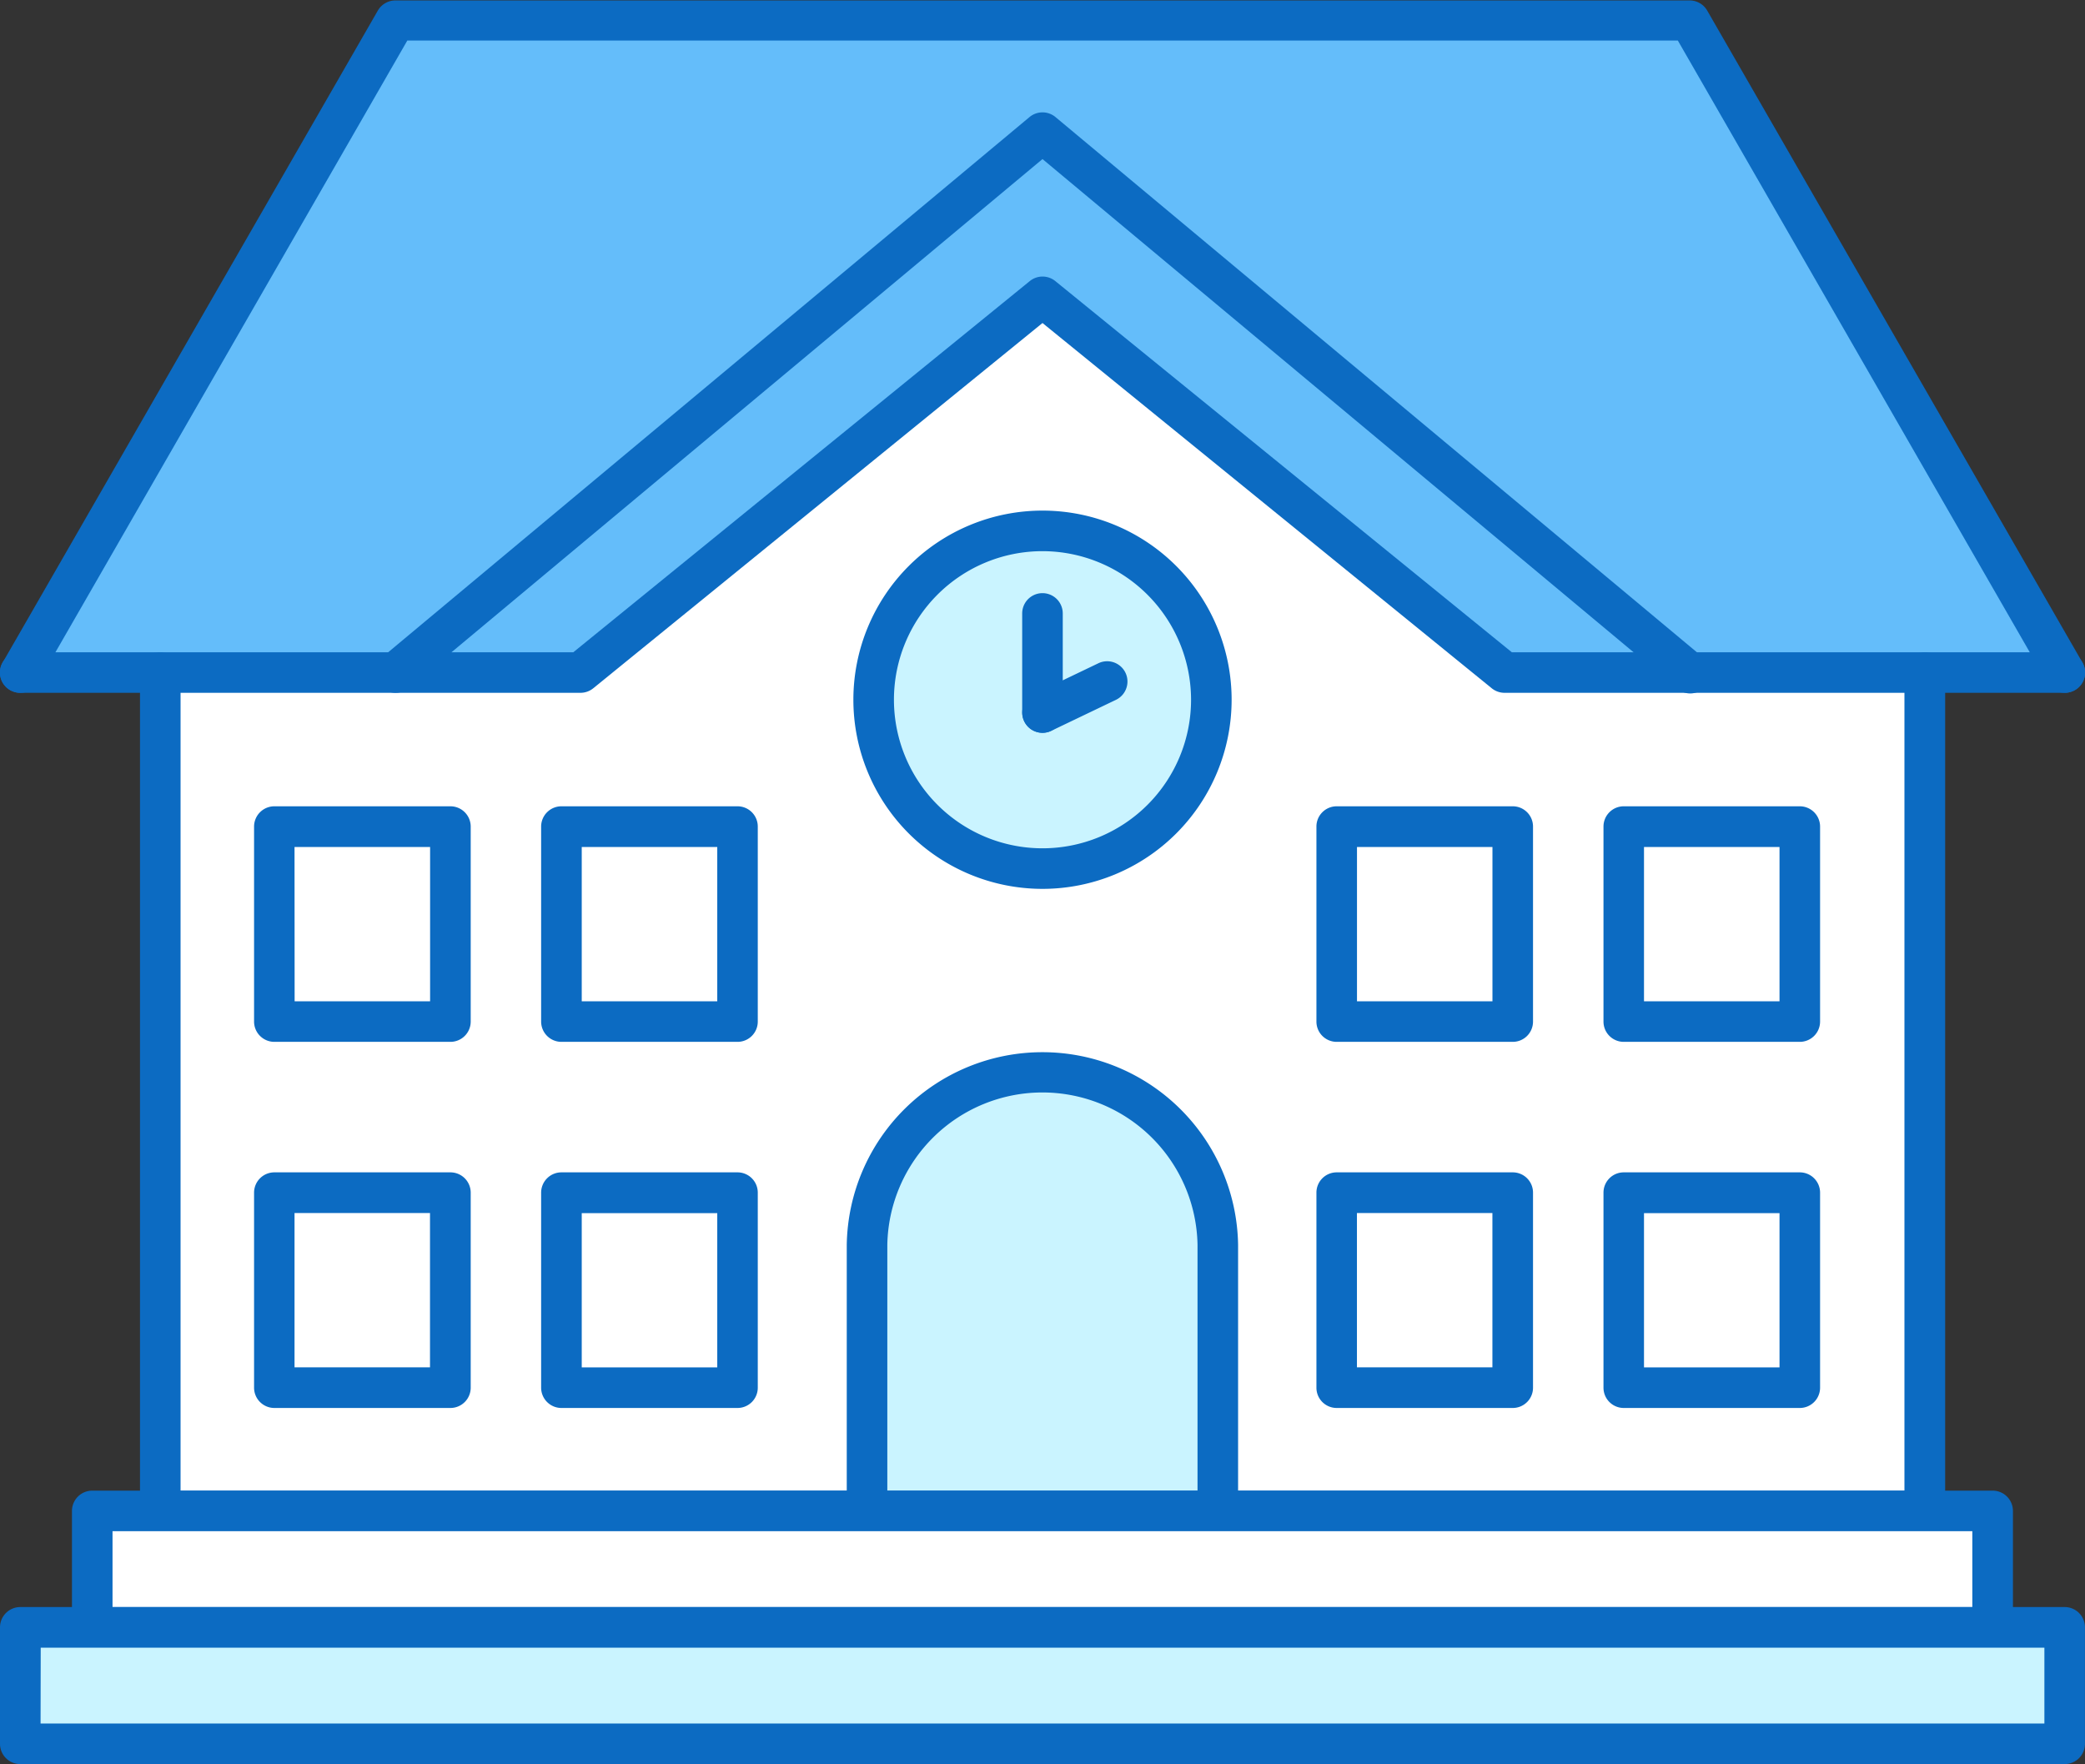 <svg height="35.444" viewBox="0 0 41.894 35.444" width="41.894" xmlns="http://www.w3.org/2000/svg">
    <rect x="0" y="0" width="41.894" height="35.444" fill="#333333" stroke="none"/>
    <path d="m3670.287 528.877 7.539-13.1h26l7.54 13.1" fill="#64bdfa"
        transform="translate(-3669.879 -515.365)" />
    <path
        d="m3665.689 524.687a.408.408 0 0 1 -.353-.611l7.539-13.1a.408.408 0 0 1 .354-.2h26a.407.407 0 0 1 .353.2l7.54 13.1a.407.407 0 1 1 -.706.406l-7.422-12.9h-25.529l-7.421 12.9a.407.407 0 0 1 -.355.205z"
        fill="#0c6bc2" transform="translate(-3665.281 -510.767)" />
    <path d="m3731.845 591.568-9.284-7.548-9.284 7.548h-8.443v16.845h35.453v-16.845z" fill="#fff"
        transform="translate(-3701.614 -578.054)" />
    <path
        d="m3735.689 604.222h-35.453a.407.407 0 0 1 -.407-.407v-16.845a.407.407 0 0 1 .407-.408h8.3l9.171-7.457a.407.407 0 0 1 .514 0l9.172 7.457h8.3a.407.407 0 0 1 .407.408v16.845a.407.407 0 0 1 -.411.407zm-35.045-.815h34.638v-16.03h-8.035a.407.407 0 0 1 -.257-.091l-9.027-7.339-9.027 7.339a.407.407 0 0 1 -.257.091h-8.035z"
        fill="#0c6bc2" transform="translate(-3697.016 -573.457)" />
    <circle cx="3.393" cy="3.393" fill="#caf4ff" r="3.393"
        transform="matrix(.924 -.383 .383 .924 16.514 12.223)" />
    <path
        d="m3879.69 644.364a3.8 3.8 0 1 1 3.8-3.8 3.8 3.8 0 0 1 -3.8 3.8zm0-6.785a2.985 2.985 0 1 0 2.985 2.985 2.989 2.989 0 0 0 -2.985-2.985z"
        fill="#0c6bc2" transform="translate(-3858.743 -626.505)" />
    <path
        d="m3.524 0a3.524 3.524 0 0 1 3.524 3.524v5.347a0 0 0 0 1 0 0h-7.048a0 0 0 0 1 0 0v-5.347a3.524 3.524 0 0 1 3.524-3.524z"
        fill="#caf4ff" transform="translate(17.422 21.487)" />
    <path
        d="m3881.731 779.361h-7.048a.408.408 0 0 1 -.408-.408v-5.347a3.932 3.932 0 0 1 7.863 0v5.347a.408.408 0 0 1 -.407.408zm-6.641-.815h6.233v-4.939a3.117 3.117 0 0 0 -6.233 0z"
        fill="#0c6bc2" transform="translate(-3857.261 -748.596)" />
    <path d="m5.512 23.963h3.537v3.919h-3.537z" fill="#fff" />
    <path
        d="m3731.932 804.817h-3.537a.408.408 0 0 1 -.408-.407v-3.919a.408.408 0 0 1 .408-.408h3.537a.408.408 0 0 1 .408.408v3.919a.408.408 0 0 1 -.408.407zm-3.132-.817h2.722v-3.1h-2.722z"
        fill="#0c6bc2" transform="translate(-3722.882 -776.528)" />
    <path d="m11.282 23.963h3.537v3.919h-3.537z" fill="#fff" />
    <path
        d="m3802.784 804.817h-3.538a.408.408 0 0 1 -.408-.407v-3.919a.408.408 0 0 1 .408-.408h3.538a.407.407 0 0 1 .407.408v3.919a.407.407 0 0 1 -.407.407zm-3.13-.815h2.723v-3.1h-2.723z"
        fill="#0c6bc2" transform="translate(-3787.965 -776.528)" />
    <path d="m5.512 16.607h3.537v3.919h-3.537z" fill="#fff" />
    <path
        d="m3731.932 714.462h-3.537a.408.408 0 0 1 -.408-.407v-3.919a.408.408 0 0 1 .408-.407h3.537a.408.408 0 0 1 .408.407v3.919a.408.408 0 0 1 -.408.407zm-3.13-.815h2.722v-3.1h-2.724z"
        fill="#0c6bc2" transform="translate(-3722.882 -693.529)" />
    <path d="m11.282 16.607h3.537v3.919h-3.537z" fill="#fff" />
    <path
        d="m3802.784 714.462h-3.538a.408.408 0 0 1 -.408-.407v-3.919a.408.408 0 0 1 .408-.407h3.538a.407.407 0 0 1 .407.407v3.919a.407.407 0 0 1 -.407.407zm-3.13-.815h2.723v-3.1h-2.723z"
        fill="#0c6bc2" transform="translate(-3787.965 -693.529)" />
    <path d="m26.857 23.963h3.537v3.919h-3.537z" fill="#fff" />
    <path
        d="m3994.11 804.817h-3.537a.407.407 0 0 1 -.407-.407v-3.919a.407.407 0 0 1 .407-.408h3.537a.407.407 0 0 1 .408.408v3.919a.407.407 0 0 1 -.408.407zm-3.13-.817h2.722v-3.1h-2.722z"
        fill="#0c6bc2" transform="translate(-3963.715 -776.528)" />
    <path d="m1.855 30.357h38.184v2.34h-38.184z" fill="#fff" />
    <path
        d="m3721.647 881.787h-38.184a.408.408 0 0 1 -.408-.408v-2.34a.408.408 0 0 1 .408-.407h38.184a.407.407 0 0 1 .408.407v2.34a.408.408 0 0 1 -.408.408zm-37.777-.815h37.369v-1.525h-37.369z"
        fill="#0c6bc2" transform="translate(-3681.609 -848.682)" />
    <path d="m.407 32.697h41.078v2.34h-41.078z" fill="#caf4ff" />
    <path
        d="m3706.768 910.522h-41.079a.407.407 0 0 1 -.407-.408v-2.339a.408.408 0 0 1 .407-.408h41.079a.407.407 0 0 1 .407.408v2.339a.407.407 0 0 1 -.407.408zm-40.671-.815h40.263v-1.524h-40.26z"
        fill="#0c6bc2" transform="translate(-3665.282 -875.078)" />
    <path d="m32.626 23.963h3.537v3.919h-3.537z" fill="#fff" />
    <path
        d="m4064.962 804.817h-3.537a.407.407 0 0 1 -.407-.407v-3.919a.407.407 0 0 1 .407-.408h3.537a.408.408 0 0 1 .408.408v3.919a.408.408 0 0 1 -.408.407zm-3.13-.815h2.723v-3.1h-2.723z"
        fill="#0c6bc2" transform="translate(-4028.799 -776.528)" />
    <path d="m26.857 16.607h3.537v3.919h-3.537z" fill="#fff" />
    <path
        d="m3994.11 714.462h-3.537a.407.407 0 0 1 -.407-.407v-3.919a.407.407 0 0 1 .407-.407h3.537a.407.407 0 0 1 .408.407v3.919a.407.407 0 0 1 -.408.407zm-3.129-.815h2.722v-3.1h-2.722z"
        fill="#0c6bc2" transform="translate(-3963.715 -693.529)" />
    <path d="m32.626 16.607h3.537v3.919h-3.537z" fill="#fff" />
    <path
        d="m4064.962 714.462h-3.537a.407.407 0 0 1 -.407-.407v-3.919a.407.407 0 0 1 .407-.407h3.537a.408.408 0 0 1 .408.407v3.919a.408.408 0 0 1 -.408.407zm-3.13-.815h2.723v-3.1h-2.723z"
        fill="#0c6bc2" transform="translate(-4028.799 -693.529)" />
    <path d="m20.946 12.326v1.99" fill="#fff" />
    <path
        d="m3917.967 659.956a.407.407 0 0 1 -.407-.408v-1.99a.407.407 0 1 1 .815 0v1.99a.408.408 0 0 1 -.408.408z"
        fill="#0c6bc2" transform="translate(-3897.021 -645.233)" />
    <path d="m20.947 14.316 1.297-.623" fill="#fff" />
    <path
        d="m3917.966 675.378a.408.408 0 0 1 -.177-.775l1.3-.623a.407.407 0 1 1 .353.735l-1.3.623a.4.4 0 0 1 -.176.04z"
        fill="#0c6bc2" transform="translate(-3897.019 -660.654)" />
    <path d="m41.486 13.512h-2.813" fill="#fff" />
    <path d="m4138.511 672.543h-2.811a.407.407 0 0 1 0-.815h2.813a.407.407 0 0 1 0 .815z"
        fill="#0c6bc2" transform="translate(-4097.024 -658.623)" />
    <path
        d="m3758.286 550.15a.408.408 0 0 1 -.261-.72l13-10.848a.408.408 0 0 1 .522 0l13 10.847a.408.408 0 1 1 -.522.626l-12.739-10.629-12.739 10.63a.407.407 0 0 1 -.261.094z"
        fill="#0c6bc2" transform="translate(-3750.339 -536.23)" />
    <path d="m3.22 13.512h-2.813" fill="#fff" />
    <path d="m3668.5 672.543h-2.813a.407.407 0 1 1 0-.815h2.813a.407.407 0 1 1 0 .815z"
        fill="#0c6bc2" transform="translate(-3665.282 -658.623)" />
</svg>